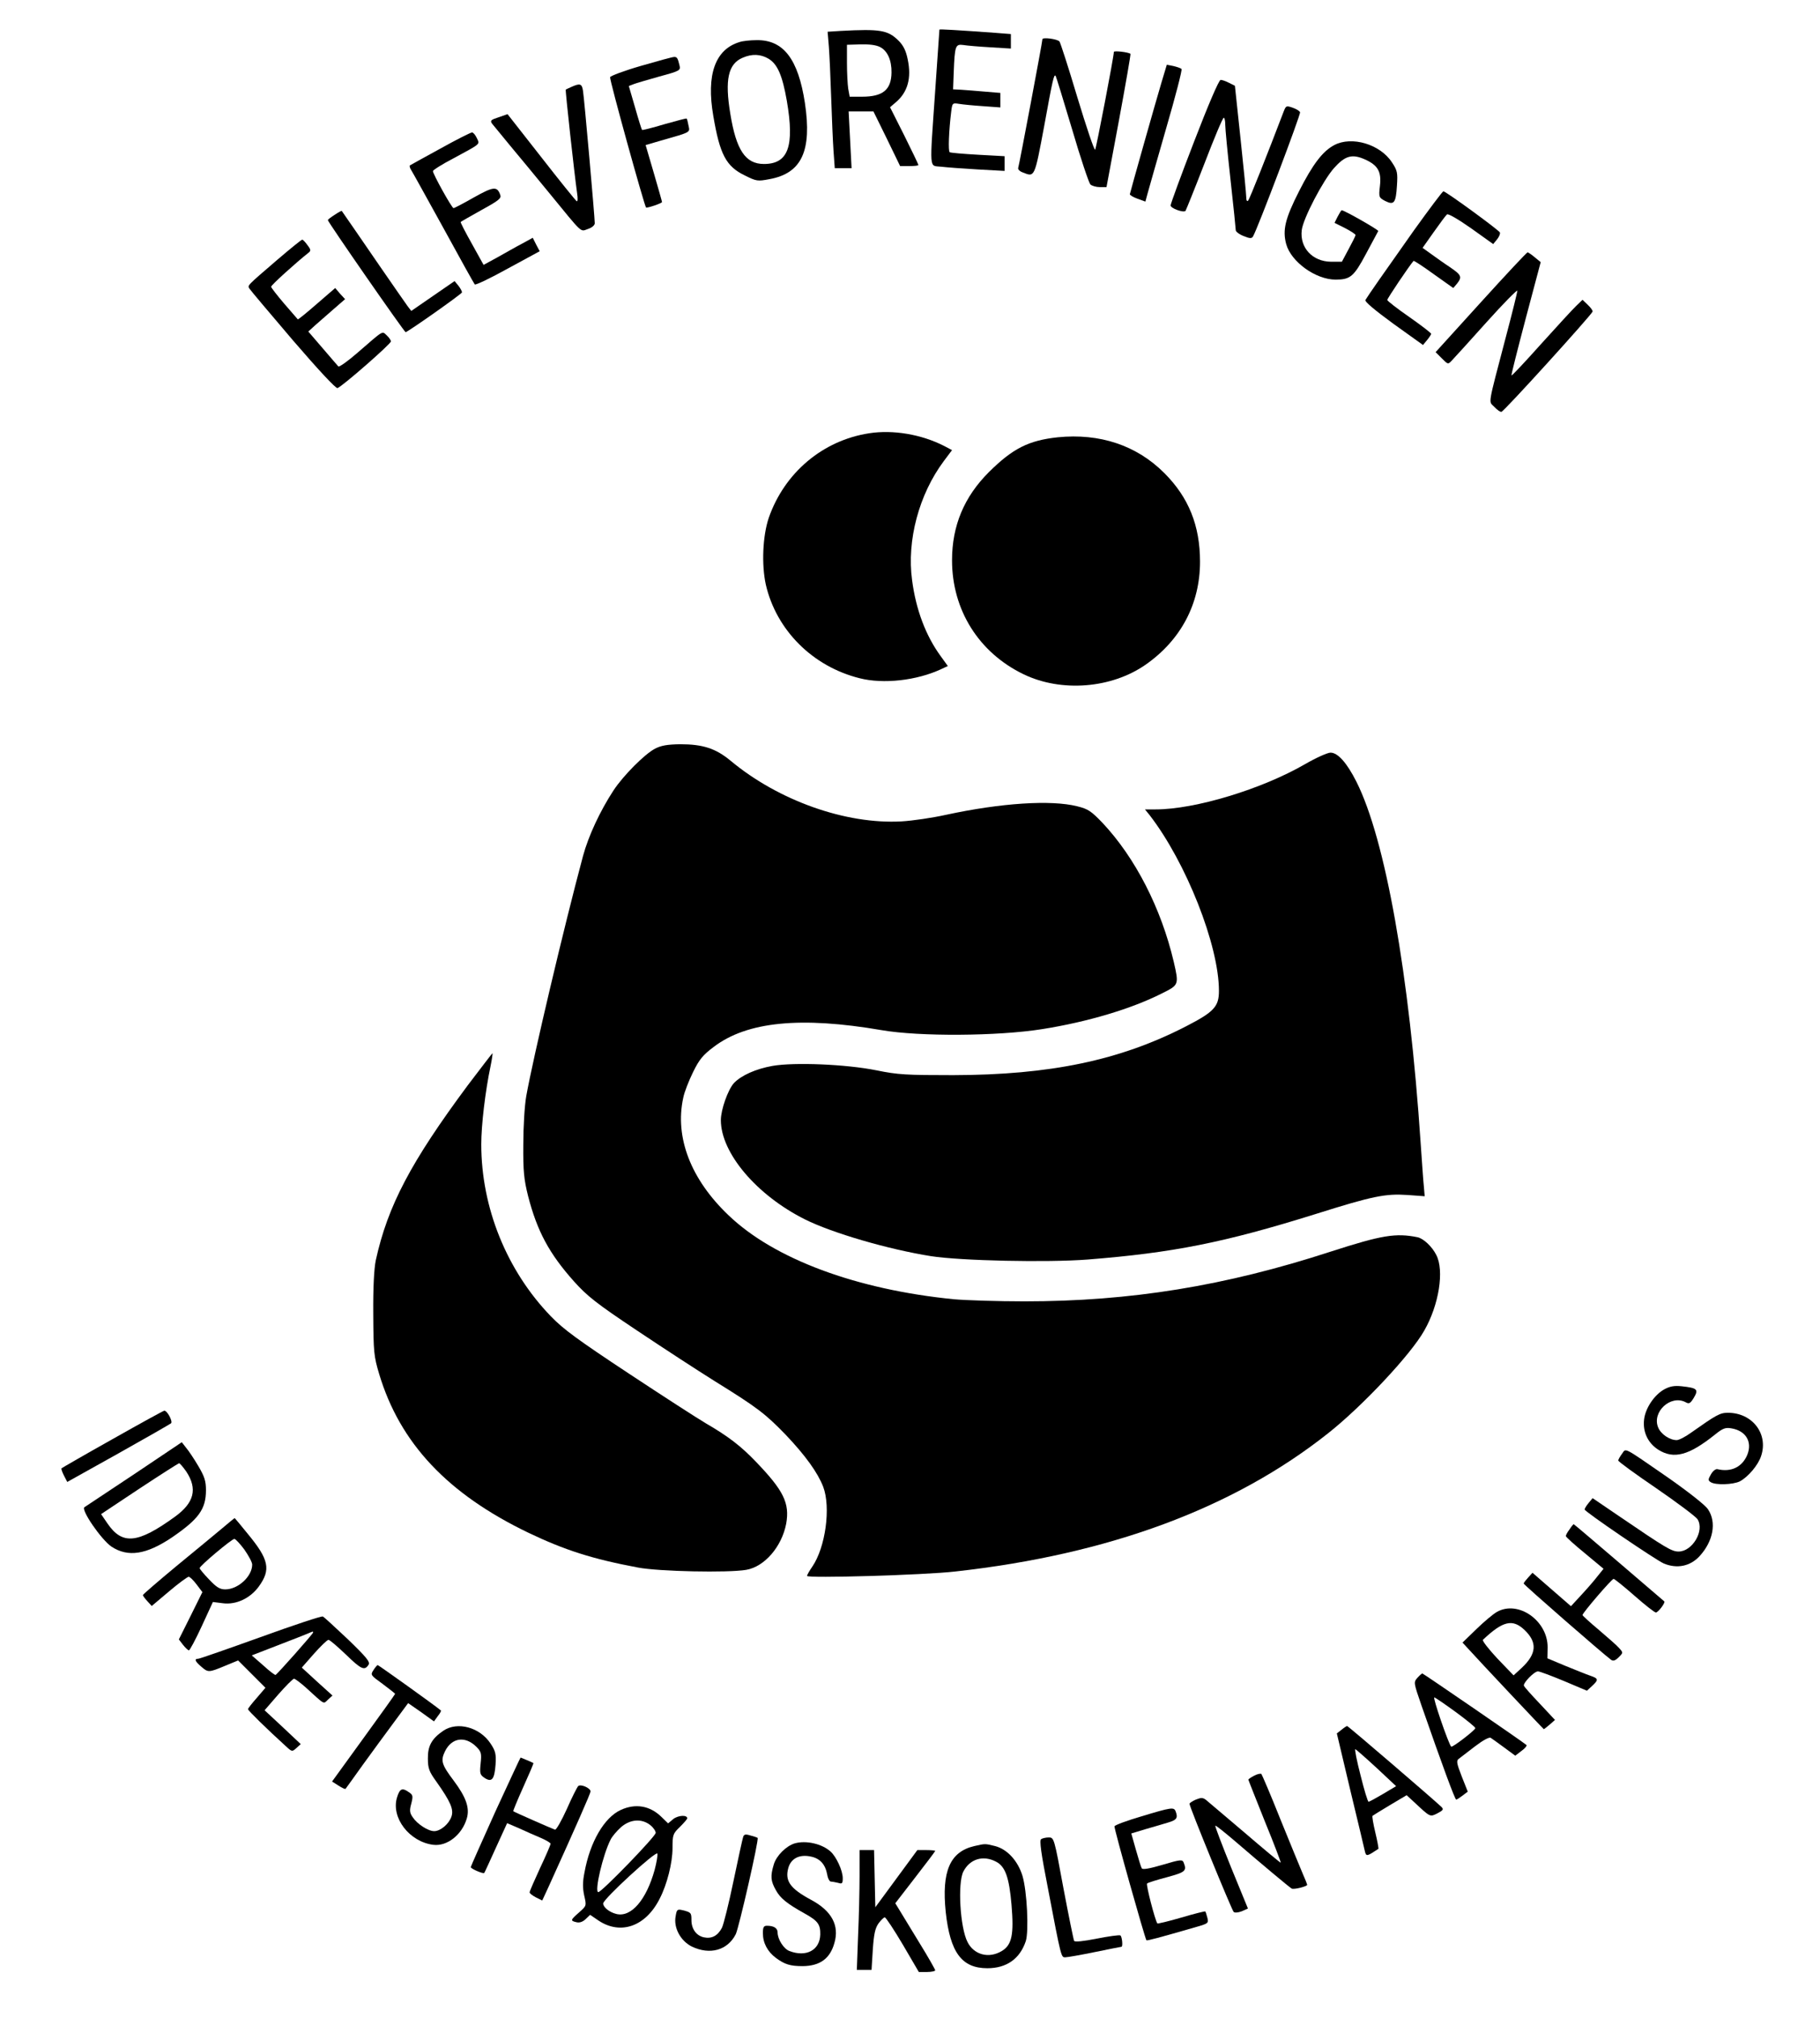 <svg width="866" height="960" viewBox="0 0 866 960" fill="none" xmlns="http://www.w3.org/2000/svg">
<g id="ihaalogo11 1">
<g id="Group">
<path id="l7" d="M400.1 14.7L393.8 15.1L394.4 22.3C394.7 26.3 395.2 37.1 395.5 46.5C395.8 55.8 396.3 67.2 396.6 71.7L397.2 80H401.2H405.2L404.5 66.5L403.8 53H409.7H415.6L422 66L428.3 79H432.7C435 79 437 78.8 437 78.5C437 78.2 434 71.9 430.3 64.5L423.5 51L426.2 48.7C431.9 43.9 433.8 37.2 431.9 28.2C431.1 24.2 429.9 21.7 427.6 19.4C422.5 14.3 418.8 13.7 400.1 14.7ZM418.8 22.4C422.3 24.2 424.3 28.7 424.2 34.5C424.1 42.7 420.1 46 410.2 46H404.3L403.6 42.2C403.3 40.2 403 34.6 403 29.9V21.3L409.5 21.1C413.6 21 416.9 21.4 418.8 22.4Z" fill="black"/>
<path id="l8" d="M447 14.1C447 14.3 446.1 27.3 445 43C442.3 82.2 442 78.6 447.8 79.3C450.4 79.6 458.2 80.2 465.3 80.6L478 81.3V77.8V74.3L465.3 73.6C458.3 73.2 452.3 72.7 451.9 72.4C451.1 72 451.5 62.1 452.6 53.2C453.1 49 453.2 48.9 456.3 49.4C458.1 49.7 463.2 50.2 467.8 50.5L476 51.1V47.7V44.2L468.8 43.6C464.8 43.2 459.7 42.9 457.5 42.7L453.5 42.5L453.8 34.5C454.3 21.8 454.6 20.9 458.3 21.4C460.1 21.7 465.9 22.2 471.3 22.5L481 23.1V19.7V16.2L473.3 15.6C455.3 14.3 447 13.8 447 14.1Z" fill="black"/>
<path id="l9" d="M496 18.7C496 20 485 78.3 484.5 79.8C484.2 80.5 485.2 81.5 486.6 82C492.4 84.3 492.2 84.8 496.9 59.7C500.9 37.7 501.5 35.1 502.3 36.1C502.5 36.3 506 47.7 510.1 61.4C514.1 75.1 518.1 86.9 518.8 87.7C519.5 88.4 521.6 89 523.3 89H526.5L532.4 57.4C535.6 40.1 538.1 25.8 537.9 25.6C536.9 24.8 530 24 530 24.7C530 26.9 521.6 70.6 521.1 71.2C520.7 71.7 516.9 60.4 512.6 46.2C508.4 32.1 504.5 20.1 504.1 19.7C502.9 18.5 496 17.6 496 18.7Z" fill="black"/>
<path id="l6" d="M351.9 20C340.3 23.5 336 35.5 339.4 55.1C342.5 73.5 345.5 79.2 354.5 83.5C359.9 86.2 360.5 86.3 366.2 85.2C381.5 82.4 386.4 71.7 383 49C379.8 28.1 372.8 18.9 360 19.1C357 19.1 353.3 19.5 351.9 20ZM365.8 28C370 30.6 372.3 36 374.4 48C378.1 69.6 375.1 78 363.5 78C354.7 78 350.3 71.4 347.5 54.1C344.8 37.9 346.5 30.4 353.3 27.5C357.8 25.5 362 25.7 365.8 28Z" fill="black"/>
<path id="l5" d="M305.1 31.3C297.1 33.6 290.5 36.1 290.3 36.7C289.9 37.7 306.6 97.9 307.4 98.7C307.8 99.1 315 96.7 315 96.1C315 95.8 313.2 89.5 311.1 82.3L307.2 69L314.4 66.9C329.1 62.7 328.3 63.1 327.6 59.7C327.3 58 326.9 56.5 326.7 56.4C326.6 56.2 321.8 57.5 316.1 59.1C310.4 60.8 305.7 62 305.5 61.8C305.3 61.6 303.8 56.9 302.2 51.2L299.2 40.9L301.3 40.1C302.5 39.6 308.1 38 313.7 36.4C323.7 33.7 323.9 33.5 323.3 31C322.5 27.6 322.1 27 320.7 27.1C320 27.1 313 29 305.1 31.3Z" fill="black"/>
<path id="l10" d="M552.7 39.1C550 48.1 537.9 90.9 537.6 92.4C537.6 92.8 539.2 93.8 541.2 94.5L545 95.9L546 92.2C546.5 90.2 550.6 76.1 554.9 61C559.3 45.9 562.6 33.2 562.2 32.8C561.8 32.4 560 31.8 558.3 31.4L555.2 30.8L552.7 39.1Z" fill="black"/>
<path id="l11" d="M568.2 67.3C562 83.3 557 97 557 97.7C557 99.1 563.1 101.3 564.1 100.3C564.4 99.8 568.5 89.7 573.1 77.8C577.7 65.8 581.8 56 582.3 56C582.7 56 583 57.5 583 59.3C583 61.1 584.1 72.8 585.5 85.4C586.9 98 588 108.8 588 109.5C588 110.2 589.7 111.5 591.8 112.3C594.7 113.5 595.6 113.5 596.2 112.5C598.4 108.8 619 54.3 618.6 53.4C618.4 52.8 616.8 51.8 615 51.2C612.1 50.2 611.9 50.3 610.9 52.8C603 73.5 594.6 94.7 593.9 95.4C593.4 96 593 95.4 593 93.9C593 92.6 591.8 80.1 590.3 66.2L587.6 40.8L584.8 39.4C583.3 38.6 581.5 38 580.8 38C580 38 574.9 49.9 568.2 67.3Z" fill="black"/>
<path id="l4" d="M272 41.3C270.6 41.9 269.4 42.5 269.2 42.6C268.9 42.8 273.3 82.7 274.6 91.9C275 94.4 274.9 96 274.4 95.7C273.9 95.4 266.3 86 257.5 74.7L241.5 54.3L237.2 55.8C233.5 57 233.1 57.4 234.2 58.9C234.9 59.8 238.7 64.3 242.5 69C246.4 73.7 255 84 261.5 92C277.7 111.8 276 110.2 279.8 108.9C281.7 108.3 283 107.1 283 106.2C283 103.3 278 46.7 277.4 43.2C276.9 39.8 276 39.5 272 41.3Z" fill="black"/>
<path id="l3" d="M209.5 70.7C201.8 74.9 195.3 78.5 195 78.7C194.8 78.9 195 79.9 195.6 80.8C196.2 81.7 203.1 94.2 211 108.5C218.8 122.8 225.5 134.8 225.9 135.3C226.3 135.7 233.4 132.3 241.7 127.7L256.8 119.5L255.1 116.3L253.5 113.1L248.4 115.9C245.5 117.4 240.3 120.4 236.7 122.4L230.1 126L224.5 115.9C221.4 110.4 219 105.7 219.2 105.6C219.3 105.4 223.8 102.9 229.1 99.9C237.5 95.3 238.7 94.3 238 92.6C236.5 88.5 234.8 88.7 225.5 93.9C220.6 96.7 216.2 99 215.8 99C215 99 206 82.8 206 81.4C206 80.9 210.4 78.1 215.8 75.3C229.1 68.1 228.3 68.8 226.9 65.7C226.2 64.2 225.2 63 224.6 63C224 63 217.2 66.4 209.5 70.7Z" fill="black"/>
<path id="l12" d="M634.9 69C629.4 71.9 624.7 78 618.1 91C611.5 104 610.2 109.4 612 116.1C614.3 124.5 626 133 635.5 133C642.5 133 644.2 131.6 650 120.7C653 115.1 655.6 110.2 655.8 109.9C656 109.3 639.6 100 638.4 100C638.2 100 637.4 101.3 636.5 103L635 106L640 108.5C642.7 109.9 645 111.4 645 111.8C645 112.2 643.5 115.2 641.7 118.5L638.5 124.5H633.3C624.5 124.4 618.4 117.8 619.4 109.5C620 104 629.6 85.7 634.8 79.9C640 74.1 643.3 73.1 649.4 75.8C655.7 78.6 657.4 81.7 656.6 88.5C656 93.8 656.1 94 659.1 95.6C663.3 97.7 664.2 96.6 664.7 88.3C665.1 82.1 664.9 81.1 662.3 77.2C656.7 68.6 643.2 64.6 634.9 69Z" fill="black"/>
<path id="l13" d="M672.7 109.7C658.4 129.9 650.8 140.8 649.7 142.7C649.2 143.4 654.1 147.5 663 154L677.1 164.1L679 161.8C680.1 160.5 680.9 159.2 681 158.8C681 158.4 676.3 154.8 670.6 150.8C664.8 146.8 660.1 143.1 660.1 142.7C660 142.1 670.5 126.5 672.6 124.1C672.8 123.9 677.1 126.7 682.2 130.4L691.5 137L693.3 134.9C695.8 131.7 695.4 130.8 689.8 127C686.9 125.1 682.9 122.2 680.8 120.7L676.9 117.9L682.2 110.4C685.1 106.3 687.9 102.5 688.5 102C689.1 101.5 693.7 104.2 700 108.6L710.5 116.1L712.3 113.9C713.3 112.7 713.9 111.2 713.7 110.6C713.3 109.5 688.1 91.1 686.8 91C686.4 91 680.1 99.4 672.7 109.7Z" fill="black"/>
<path id="l2" d="M159.2 102.2C157.5 103.3 156 104.4 156 104.7C156 105.6 192.4 158 193 158C193.9 158 219.5 140 219.8 139.1C219.9 138.7 219.2 137.3 218.2 136L216.3 133.7L206 140.8L195.7 147.9L194 145.7C193.1 144.5 187.3 136.1 181 127C172.1 114 164.2 102.6 162.6 100.3C162.5 100.2 161 101 159.2 102.2Z" fill="black"/>
<path id="left-head" d="M413.5 206.1C391.5 209.5 373.3 224.8 365.8 246.3C362.9 254.9 362.3 268.5 364.4 278.1C369.4 299.7 386.6 317 409 322.6C420.3 325.5 436.2 323.7 447.8 318.3L451 316.8L447.6 312.1C440.5 302.4 435.8 289.9 434 276C431.4 257 437.3 235.1 449.1 219.3L453 214.1L449.2 212.1C438.4 206.6 424.9 204.3 413.5 206.1Z" fill="black"/>
<path id="right-head" d="M503.3 208C489.4 209.5 481.9 213.3 470.5 224.6C458.8 236.3 453 250 453 266.5C453 290.1 465.7 310.4 487 320.7C505 329.4 528.9 327.5 545.2 316.1C561.9 304.4 571 287.2 571 267.2C571 250 565.6 236.6 554 225C540.8 211.8 523.3 206 503.3 208Z" fill="black"/>
<path id="body" d="M311.7 356.1C306.7 358.7 296.5 369 291.9 376C285.5 385.8 280 397.6 277.4 407.2C268.3 441.1 253.7 503 250.4 521.4C249.6 526 249 536 249 544.5C248.9 557.1 249.3 561 251.3 569C255.6 585.6 261.3 596.3 273.2 609.6C279.4 616.5 283.8 620 303 632.8C315.4 641.1 332 651.9 340 656.9C360.5 669.6 364.1 672.4 373.9 682.5C383.3 692.4 389.1 700.5 391.7 707.2C395.4 717 392.8 736 386.5 745.2C385.1 747.2 384 749.2 384 749.6C384 750.8 439.8 749.2 454.5 747.5C527.6 739.4 587 717.4 632 681.7C648.3 668.8 671.3 644.3 677.7 632.9C684.7 620.7 687.3 604.3 683.4 596.9C681.4 592.9 677.3 589.1 674.5 588.5C664.1 586.4 657.5 587.5 633.3 595.3C583 611.7 537.9 619 487.4 619C474.7 619 459.6 618.5 453.9 618C407.4 613.4 368.3 598.8 346.7 578.1C328.7 561 321 541 325.1 522.2C325.6 519.5 327.8 514 329.8 509.9C332.8 503.8 334.6 501.7 339.7 497.9C355.5 485.9 381.1 483.4 419.5 490C437.4 493.1 474.7 492.9 496 489.5C517.4 486.1 538.3 479.9 552.9 472.5C561 468.5 561 468.4 558.5 457.5C552.5 432 540.2 408 524.6 391.4C519.2 385.8 517.8 384.8 512.5 383.5C500.1 380.4 476.4 381.9 450 387.6C443.7 389 434.2 390.4 429 390.7C402.5 392.2 370.4 380.8 347.7 361.9C340.6 356 334.5 354 323.6 354C317.5 354.1 314.6 354.6 311.7 356.1Z" fill="black"/>
<path id="right-arm" d="M621.1 363.4C600.4 375.4 568.6 385 549.9 385H544.8L547 387.7C564.4 410.2 580 449.7 580 471.3C580 478.8 577.7 481.3 564.3 488.2C532.8 504.4 499.7 511.3 453.5 511.4C431.3 511.4 427.2 511.2 417 509.1C402.5 506.2 378 505.2 367.6 507C359.7 508.4 352.7 511.5 349.2 515.2C346.4 518.3 343 527.8 343 532.8C343 548.4 360 568.5 383 580C396 586.5 422.8 594.3 443 597.5C457.1 599.7 498.2 600.6 517.6 599.1C558 595.9 582.4 591.1 626.2 577.4C653.2 568.9 659.2 567.7 669.7 568.4L677.9 569L677.5 564.3C677.2 561.6 676.6 552.5 676 544C670.6 463.2 659.2 399.2 645.4 371.8C640.9 362.9 636.6 358 633.1 358C631.7 358 626.3 360.4 621.1 363.4Z" fill="black"/>
<path id="left-arm" d="M222.6 516.2C195.5 552.7 184.5 573.5 178.8 599.5C178 603.4 177.5 612.3 177.6 625C177.7 643.2 177.9 645.1 180.4 653.5C190.3 686.5 213 710.6 251.5 729.1C268.7 737.3 281.7 741.5 303.5 745.6C313.3 747.5 346.5 748.2 355.1 746.7C363.8 745.2 372 735.7 374.1 724.7C375.8 715 372.9 709 359.6 695.2C352.5 687.8 346.5 683.2 336 677.1C331.9 674.7 315.2 663.9 299 653.2C275.1 637.4 268.1 632.3 262.2 626.2C241.1 604.4 229 574.4 229 544.3C229 535.1 230.9 519.1 233.4 507.2C234.1 503.8 234.5 501 234.3 501C234.2 501 228.9 507.9 222.6 516.2Z" fill="black"/>
<path id="l1" d="M131.8 123.7C117.4 136.1 117.7 135.7 118.7 137.3C119.1 138 128.5 149.1 139.4 161.9C151.2 175.6 159.8 184.9 160.6 184.6C163 183.7 186 163.6 186 162.4C186 161.8 185.1 160.5 184 159.5C181.7 157.4 182.8 156.8 170.1 167.8C165.5 171.8 161.4 174.7 161 174.3C160.6 173.9 157.2 169.9 153.5 165.6L146.7 157.7L150.1 154.6C152 152.9 156 149.4 158.9 146.9L164.2 142.3L161.8 139.7L159.5 137L150.7 144.6C145.9 148.8 141.8 152.1 141.7 151.9C141.5 151.7 138.6 148.3 135.2 144.4C131.8 140.4 129 136.8 129 136.4C129 135.6 141.1 124.7 146.7 120.3C148 119.3 148 118.8 146.3 116.6C145.3 115.2 144.2 114 143.8 114C143.4 114 138 118.4 131.8 123.7Z" fill="black"/>
<path id="l14" d="M704.7 143.7L683.1 167.5L686.1 170.5C689 173.4 689 173.4 690.8 171.5C691.9 170.4 699.3 162.2 707.3 153.3C715.4 144.3 722 137.6 722 138.3C722 138.9 719.6 148.7 716.6 160C707.6 194.3 708.3 190.6 711 193.5C712.3 194.9 713.8 196 714.4 195.9C715.5 195.9 757.2 149.9 757.8 148.2C757.9 147.7 756.9 146.3 755.5 145L753 142.6L750 145.5C748.4 147 740.9 155.2 733.3 163.6C725.8 172 719.4 178.8 719.2 178.6C719 178.4 722.1 166.2 726 151.4L733.1 124.7L730.3 122.4C728.8 121.1 727.2 120.1 726.9 120C726.5 120 716.5 130.7 704.7 143.7Z" fill="black"/>
<path id="l35" d="M792 660.8C787.2 663.4 782.9 669.8 782.3 675.2C781.6 681.1 784.1 686.4 789.1 689.6C796.5 694.2 803.6 692.3 816 682.4C819.7 679.4 821 678.9 823.8 679.4C830.7 680.5 833.9 685.8 831.4 692C829 697.8 823.7 700.4 817.1 698.8C816.3 698.7 815 699.7 814.1 701.3C812.7 703.7 812.7 704.2 814 705C816.3 706.5 824.7 706.2 827.9 704.6C831.8 702.5 836.6 696.9 838 692.5C841.5 682 833.8 672 822.2 672C818.4 672 816.8 672.9 804.6 681.5C802 683.4 798.9 685 797.8 685C794.5 685 790.3 682.2 789 679C785.9 671.6 795 663.2 802.1 667C803.7 667.9 804.3 667.6 806 664.8C808.3 660.9 807.6 660.2 800.3 659.4C796.7 659 794.6 659.4 792 660.8Z" fill="black"/>
<path id="l15" d="M53.6 684.5C40.4 691.9 29.5 698.2 29.3 698.4C29 698.6 29.6 700.2 30.4 701.8L32 704.9L56.2 691.4C69.6 683.9 80.9 677.4 81.4 677C82.3 676.1 79.6 671 78.2 671C77.8 671 66.7 677.1 53.6 684.5Z" fill="black"/>
<path id="l16" d="M64 701.1C51.6 709.3 40.9 716.4 40.2 716.9C38.3 718 48.2 732.4 53.1 735.7C60.9 740.8 69.6 739.5 81.8 731.3C94.5 722.6 98 717.9 98 708.8C98 704.5 97.3 702.3 94.4 697.4C92.4 694 89.8 690.1 88.6 688.7L86.5 686L64 701.1ZM88.6 699.9C94.1 708.2 92.4 714.8 83.3 721.4C65.5 734.3 58.2 735 51.1 724.6L48.1 720.2L66.3 708.1C76.3 701.5 84.8 696.1 85.2 696C85.6 696 87.1 697.8 88.6 699.9Z" fill="black"/>
<path id="l34" d="M771.8 691.5C770.8 692.8 770 694.3 770 694.7C770 695.2 778.1 701.1 788.1 707.9C798 714.7 806.8 721.3 807.7 722.6C811.2 728 805.3 738 798.7 738C795.4 738 792.6 736.3 770 720.9L757.8 712.6L755.9 714.9C754.8 716.2 754 717.6 754 718C754 719 787.8 742 791.7 743.7C798 746.3 804.2 745 808.6 740.3C815.2 733.2 816.9 724.1 812.7 717.9C811.4 715.9 803.5 709.7 793.5 702.7C771.8 687.7 773.8 688.8 771.8 691.5Z" fill="black"/>
<path id="l17" d="M105.9 726.8C102.8 729.4 93 737.5 84.1 744.8C75.3 752.1 68 758.4 68 758.7C68 759.1 69 760.4 70.1 761.6L72.2 763.9L80.5 756.9C85 753.1 89.2 750 89.8 750C90.3 750 92 751.6 93.5 753.6L96.3 757.3L90.7 768.6L85.1 779.8L87.1 782.4C88.2 783.8 89.5 785 89.9 785C90.3 785 93.1 779.8 96 773.5L101.3 762L106.1 762.6C112.3 763.4 119 760.3 123.1 754.7C129 746.6 128 741.8 117.9 729.6C114.5 725.4 111.7 722 111.6 722.1C111.5 722.1 109 724.2 105.9 726.8ZM116.3 737.1C118.3 740 120 743.1 120 744.2C120 749.8 113.3 756 107.2 756C104.6 756 103 755 99.5 751.3C97 748.7 95 746.3 95 745.9C95 744.8 110.3 732 111.5 732C112.1 732 114.2 734.3 116.3 737.1Z" fill="black"/>
<path id="l33" d="M746.8 727.5C745.8 728.8 745 730.2 745.1 730.7C745.1 731.1 749.2 734.8 754.1 738.8L763 746.2L760.1 749.8C758.5 751.9 755 755.9 752.3 758.8L747.5 764L738.4 756.1L729.2 748.1L727.1 750.4C726 751.6 725 752.9 725 753.2C725 753.8 763 786.9 766.6 789.5C767.6 790.2 768.6 789.9 770.2 788.3C772.4 786.1 772.4 786.1 770.4 783.9C769.4 782.7 765 778.9 760.8 775.3C756.5 771.7 753 768.5 753 768.2C753 767.2 766.9 751 767.8 751C768.2 751 772.7 754.6 777.7 759C782.7 763.4 787.3 767 787.9 767C789 767 792.6 762.2 791.9 761.7C791.7 761.5 782 753.2 770.3 743.2C758.6 733.2 749 725 748.8 725C748.6 725 747.7 726.1 746.8 727.5Z" fill="black"/>
<path id="l32" d="M712.3 766.7C710.5 767.7 706.1 771.4 702.5 774.9L695.9 781.3L698.2 783.8C703.8 790 734.4 822.5 734.6 822.5C734.7 822.5 736 821.5 737.4 820.3L739.9 818.1L732.7 810.4C728.7 806.2 725.3 802.4 725.1 801.8C724.7 800.5 730 795 731.8 795C732.6 795 738.2 797.1 744.2 799.6L755.1 804.2L757.6 801.9C760.7 799 760.6 798.4 756.8 797.1C755 796.5 749.6 794.3 744.9 792.4L736.3 788.8L736.4 783.6C736.5 770.9 722.4 761 712.3 766.7ZM725.4 775.3C731.6 781.2 731.2 786.7 724 793.4L720.2 796.9L712.5 788.9C708.3 784.4 705.2 780.4 705.6 780C715.1 771 719.7 769.9 725.4 775.3Z" fill="black"/>
<path id="l18" d="M124 778.7C108.4 784.3 95 789 94.3 789C92.3 789 92.8 790.2 95.7 792.7C99 795.6 99.3 795.6 107 792.4L113.3 789.8L119.8 796.3L126.3 802.8L122.2 807.6C119.9 810.2 118 812.6 118 813C118 813.6 127.3 822.7 135.8 830.4C138.9 833.3 139 833.3 141 831.5L143.1 829.6L134.5 821.5L125.9 813.5L132.4 806C136 801.9 139.4 798.5 139.9 798.5C140.4 798.5 142.8 800.3 145.2 802.4C155 811.3 153.7 810.6 156.1 808.4L158.2 806.5L150.9 799.9L143.6 793.2L149.4 786.6C152.6 783 155.7 780 156.3 780C156.9 780 160.6 783.2 164.7 787.1C171.9 794.1 173.5 794.8 175.4 791.8C176.2 790.5 174.3 788.2 165.6 779.8C159.6 774.2 154.3 769.2 153.6 768.9C153 768.6 139.7 773 124 778.7ZM149 776.5C149 777.1 131.9 796.4 131.1 796.7C130.8 796.8 128.1 794.8 125.2 792.1L119.8 787.4L132.2 782.6C138.9 780 145.4 777.5 146.5 777C149 775.9 149 775.9 149 776.5Z" fill="black"/>
<path id="l19" d="M177.7 794.4C176.2 796.7 176.3 796.8 182.1 801C185.3 803.4 188 805.5 188 805.7C188 805.9 181.3 815.3 173 826.7L158 847.4L161 849.3C162.7 850.4 164.2 851.1 164.4 850.9C164.6 850.7 168.3 845.5 172.6 839.5C177 833.4 183.7 824.3 187.4 819.3L194.2 810.1L200.4 814.4L206.5 818.8L208.3 816.3C209.4 815 210 813.7 209.8 813.6C207.1 811.3 180.1 792 179.7 792C179.5 792 178.5 793.1 177.7 794.4Z" fill="black"/>
<path id="l31" d="M674.4 798.1C672.6 800.2 672.6 800.3 676.4 811.3C686.4 840 692.3 856 692.9 856C693.2 856 694.6 855.1 695.9 854.1L698.4 852.2L695.5 844.9C693.1 838.7 692.9 837.5 694.1 836.6C694.9 836 698.4 833.3 701.8 830.7C705.6 827.8 708.5 826.2 709.3 826.6C709.9 827 712.9 829.1 715.7 831.2L721 835.1L724 832.8C725.7 831.6 726.7 830.3 726.3 830C724.6 828.5 677.2 796 676.8 796C676.5 796 675.5 796.9 674.4 798.1ZM692.9 814.5C697.9 818.2 702 821.5 702 822C702 822.9 691 831.4 690.5 830.8C689.2 829.4 681.5 807 682.5 807.4C683.2 807.6 687.8 810.8 692.9 814.5Z" fill="black"/>
<path id="l20" d="M211 823.2C205.4 827 203.5 830.5 203.6 836.5C203.6 841.1 204.2 842.7 207.6 847.4C214.4 857 216 860.7 214.8 864.1C213.6 867.6 209.6 871 206.6 871C203.7 871 198.5 867.6 196.4 864.4C194.9 862.3 194.8 861.1 195.7 857.9C196.6 854.3 196.5 853.8 194.6 852.5C191.4 850.2 190.2 850.7 188.9 855C186 864.6 194.8 876.1 206.2 877.5C212.7 878.3 219.8 872.8 222.1 865C223.6 860 221.8 854.9 215.9 847C210.1 839.3 209.6 837.5 211.7 833.1C214.9 826.5 221.3 825.6 226.6 830.8C229 833.2 229.2 834 228.7 838.8C228.2 843.6 228.4 844.2 230.6 845.7C234 847.9 235.3 846.4 235.8 839.3C236.1 834.3 235.8 832.9 233.4 829.3C228.3 821.6 217.7 818.7 211 823.2Z" fill="black"/>
<path id="l30" d="M638.3 822.8L636.1 824.5L642.5 851.5C646.1 866.3 649.2 879.5 649.5 880.8C650.1 883.1 650.5 883 655.9 879.4C656 879.2 655.4 875.7 654.4 871.6C653.4 867.4 652.8 863.9 653.1 863.7C653.3 863.5 657.1 861.2 661.4 858.6L669.3 853.9L672.9 857.2C680.7 864.5 680.4 864.3 684 862.5C686.7 861.1 687 860.6 685.9 859.5C681.9 855.7 641.5 821 641 821C640.7 821 639.5 821.8 638.3 822.8ZM654.9 840.8L664.3 849.6L658.1 853.3C654.7 855.3 651.6 857 651.2 857C650.8 857 649.1 851.4 647.4 844.5C645.6 837.6 644.5 832 644.9 832C645.2 832.1 649.7 836 654.9 840.8Z" fill="black"/>
<path id="l21" d="M235.7 861.7C229.3 875.9 224 887.8 224 888.1C224 888.9 229.9 891.4 230.4 890.9C230.6 890.7 233.1 885.2 236 878.8L241.3 867.2L246.9 869.6C250 871 254.6 873.1 257.3 874.2C259.9 875.3 262 876.6 262 877C262 877.4 259.8 882.6 257 888.5C254.3 894.4 252 899.6 252 900.1C252 900.6 253.3 901.6 255 902.5L258 904L261.1 897.3C274 868.9 281 853 281 852.1C281 850.5 276.2 848.4 275.1 849.6C274.6 850.1 272.1 855 269.7 860.5C267.2 866 264.7 870.4 264.1 870.3C263.1 870 244.8 862 244.2 861.5C244.1 861.4 246.2 856.2 249 850C251.8 843.8 254 838.7 253.8 838.6C253.3 838.3 247.9 836 247.7 836C247.6 836 242.2 847.6 235.7 861.7Z" fill="black"/>
<path id="l29" d="M596.8 844.6C595.2 845.4 594 846.3 594 846.5C594 846.7 597.6 855.7 601.9 866.5C606.3 877.2 609.6 886 609.4 886C609.1 886 601.4 879.6 592.2 871.7C583 863.9 574.7 856.9 573.8 856.1C572.3 855 571.5 855 569 856C567.4 856.7 566 857.6 566 858C566 859.5 586 908.3 587 909.4C587.5 909.9 589.1 909.8 590.9 909.1L593.8 907.8L585.8 888.3C581.5 877.6 578 868.6 578.3 868.4C578.5 868.2 582.4 871.3 587.1 875.3C600.6 886.9 613.4 897.6 614.6 898.3C615.6 898.9 622 897.3 622 896.5C622 896.3 621.1 894 619.9 891.3C618.8 888.7 614 877.1 609.3 865.5C604.7 853.9 600.5 844.2 600.2 843.8C599.8 843.5 598.3 843.8 596.8 844.6Z" fill="black"/>
<path id="l22" d="M295.4 860.9C287.5 864.5 280.7 876.2 278.1 890.7C277.2 895.1 277.2 898.1 278 901.7C279.1 906.5 279.1 906.5 275.6 909.6C271.4 913.3 271.3 913.6 274.2 914.3C275.7 914.7 277.2 914.2 278.6 912.9L280.8 910.8L284.9 913.6C295.4 920.5 307.3 916.3 313.9 903.1C317.4 896.4 320 886 320 879.1C320 872.7 320.2 872.2 323.5 869C325.4 867.1 327 865.3 327 864.9C327 863.2 322.8 863.4 320.4 865.2L317.9 867.3L314.6 864.1C309.2 858.9 302.4 857.7 295.4 860.9ZM309.4 868.1C310.8 869.2 312 870.9 312 871.8C312 873.5 286.3 900 284.7 900C282.7 900 286.9 882 290.6 874.9C291.3 873.5 293.5 870.9 295.5 869.1C299.9 865.3 305.3 864.9 309.4 868.1ZM311.5 889.4C307.5 903.8 300.3 912.1 293.3 910.4C290 909.6 287 907.2 287 905.4C287 903.3 312.5 879.9 312.8 881.7C313 882.5 312.4 886 311.5 889.4Z" fill="black"/>
<path id="l28" d="M543 864C536.2 866 530.5 868.1 530.3 868.7C530 869.6 544.8 922.1 545.5 922.9C545.8 923.2 551.1 921.8 569.8 916.4C574.9 914.9 575.1 914.7 574.5 912.2C574.1 910.7 573.7 909.4 573.5 909.2C573.4 909 568.2 910.3 562.1 912.1C556 913.9 550.8 915.1 550.7 914.9C549.6 913.4 545.2 896.4 545.8 895.9C546.2 895.5 550.4 894.2 555.3 892.9C564.1 890.5 564.8 889.9 563.2 885.9C562.6 884.4 561.6 884.5 553.2 887C547.1 888.8 543.7 889.4 543.3 888.7C542.9 888.1 541.7 884.1 540.5 879.9L538.3 872.1L544.9 870.1C548.5 869.1 553.4 867.6 555.8 866.9C559.9 865.7 560.6 864.7 559.4 861.6C558.6 859.5 557.5 859.6 543 864Z" fill="black"/>
<path id="l23" d="M353.6 873.8C353.3 874.7 351.2 884.2 349 894.8C346.8 905.4 344.3 915.4 343.5 917C341.5 920.8 338.6 922.3 334.9 921.5C331.3 920.7 329 917.5 329 913.3C329 909.8 328.8 909.6 324.8 908.6C322.3 908 322 908.3 321.5 911.4C320.4 916.9 323.8 923.2 329.2 925.9C337.8 930 346.2 927.7 350.1 920C351.6 916.9 361.2 875 360.5 874.2C360.4 874.1 358.9 873.5 357.2 873.1C354.7 872.3 354 872.5 353.6 873.8Z" fill="black"/>
<path id="l27" d="M495.4 874.8C494.5 875.3 495.4 881.7 498.6 898C505 931.6 504.9 931 506.9 931C507.9 931 514.2 929.9 521 928.5C527.8 927.1 533.4 926 533.6 926C534.4 926 533.9 921.1 533.1 920.6C532.6 920.3 527.6 921 522 922.1C515.4 923.4 511.5 923.8 511.1 923.2C510.8 922.6 508.5 911.3 506 898.1C501.6 874.1 501.5 874 499 874C497.6 874 496 874.4 495.4 874.8Z" fill="black"/>
<path id="l24" d="M378.2 876.8C374.1 878 369.4 882.7 368.2 886.8C366.5 892.4 366.7 894.7 369.2 899.1C371.3 902.9 374.3 905.4 383.1 910.3C389.2 913.7 390.4 915.4 390.3 920.2C390.1 927.6 383.6 931.1 375.6 928C372.9 927 370 922.4 370 919.2C370 917.1 368.2 916 364.9 916C363.4 916 363 916.7 363 919.5C363 924.2 365.2 928.3 369.2 931.3C373.4 934.4 376 935.2 382 935.2C390.1 935.1 394.9 931.7 397 924.3C399.5 915.9 395.8 908.9 385.8 903.6C376 898.3 373.4 894.7 375.1 888.5C376.4 883.9 380.5 881.9 385.9 883.1C390.2 884 392.7 886.8 393.6 891.6C393.9 893.5 394.7 895 395.4 895C396 895 397.5 895.3 398.8 895.6C400.7 896.2 401 895.9 401 893.4C401 889.7 397.9 883.1 395.2 880.7C391.1 877 383.6 875.3 378.2 876.8Z" fill="black"/>
<path id="l26" d="M463.6 878.1C452 880.8 448 890.1 450 909.5C452.1 928.7 457.6 936.2 469.8 936.2C479 936.2 485.3 931.7 488.1 923.3C489.6 918.5 488.7 899.5 486.5 892.2C484.3 885.1 479.3 879.6 473.5 878.1C468.6 876.9 468.9 876.9 463.6 878.1ZM473.9 885.5C478.3 887.7 480.2 893 481.3 906C482.5 920.2 481.5 925.1 476.7 928C470.6 931.7 463.5 929.9 460.4 923.8C456.8 916.9 455.6 895.6 458.4 890.2C461.5 884.2 467.8 882.3 473.9 885.5Z" fill="black"/>
<path id="l25" d="M409 892.2C409 899 408.7 911.8 408.3 920.7L407.7 937H411.2H414.7L415.3 927.4C415.8 920 416.4 917.2 418 914.9C419.2 913.3 420.5 912 421 912C421.5 912 425.4 917.9 429.6 925L437.2 938H441.1C443.2 938 445 937.6 445 937.2C445 936.8 441.6 930.8 437.4 924C433.2 917.1 428.9 910.1 427.9 908.4L426 905.3L435.5 893C440.7 886.3 445 880.6 445 880.4C445 880.2 443.1 880 440.7 880H436.5L426.5 893.6L416.5 907.2L416.2 893.6L415.9 880H412.5H409V892.2Z" fill="black"/>
</g>
</g>
</svg>
